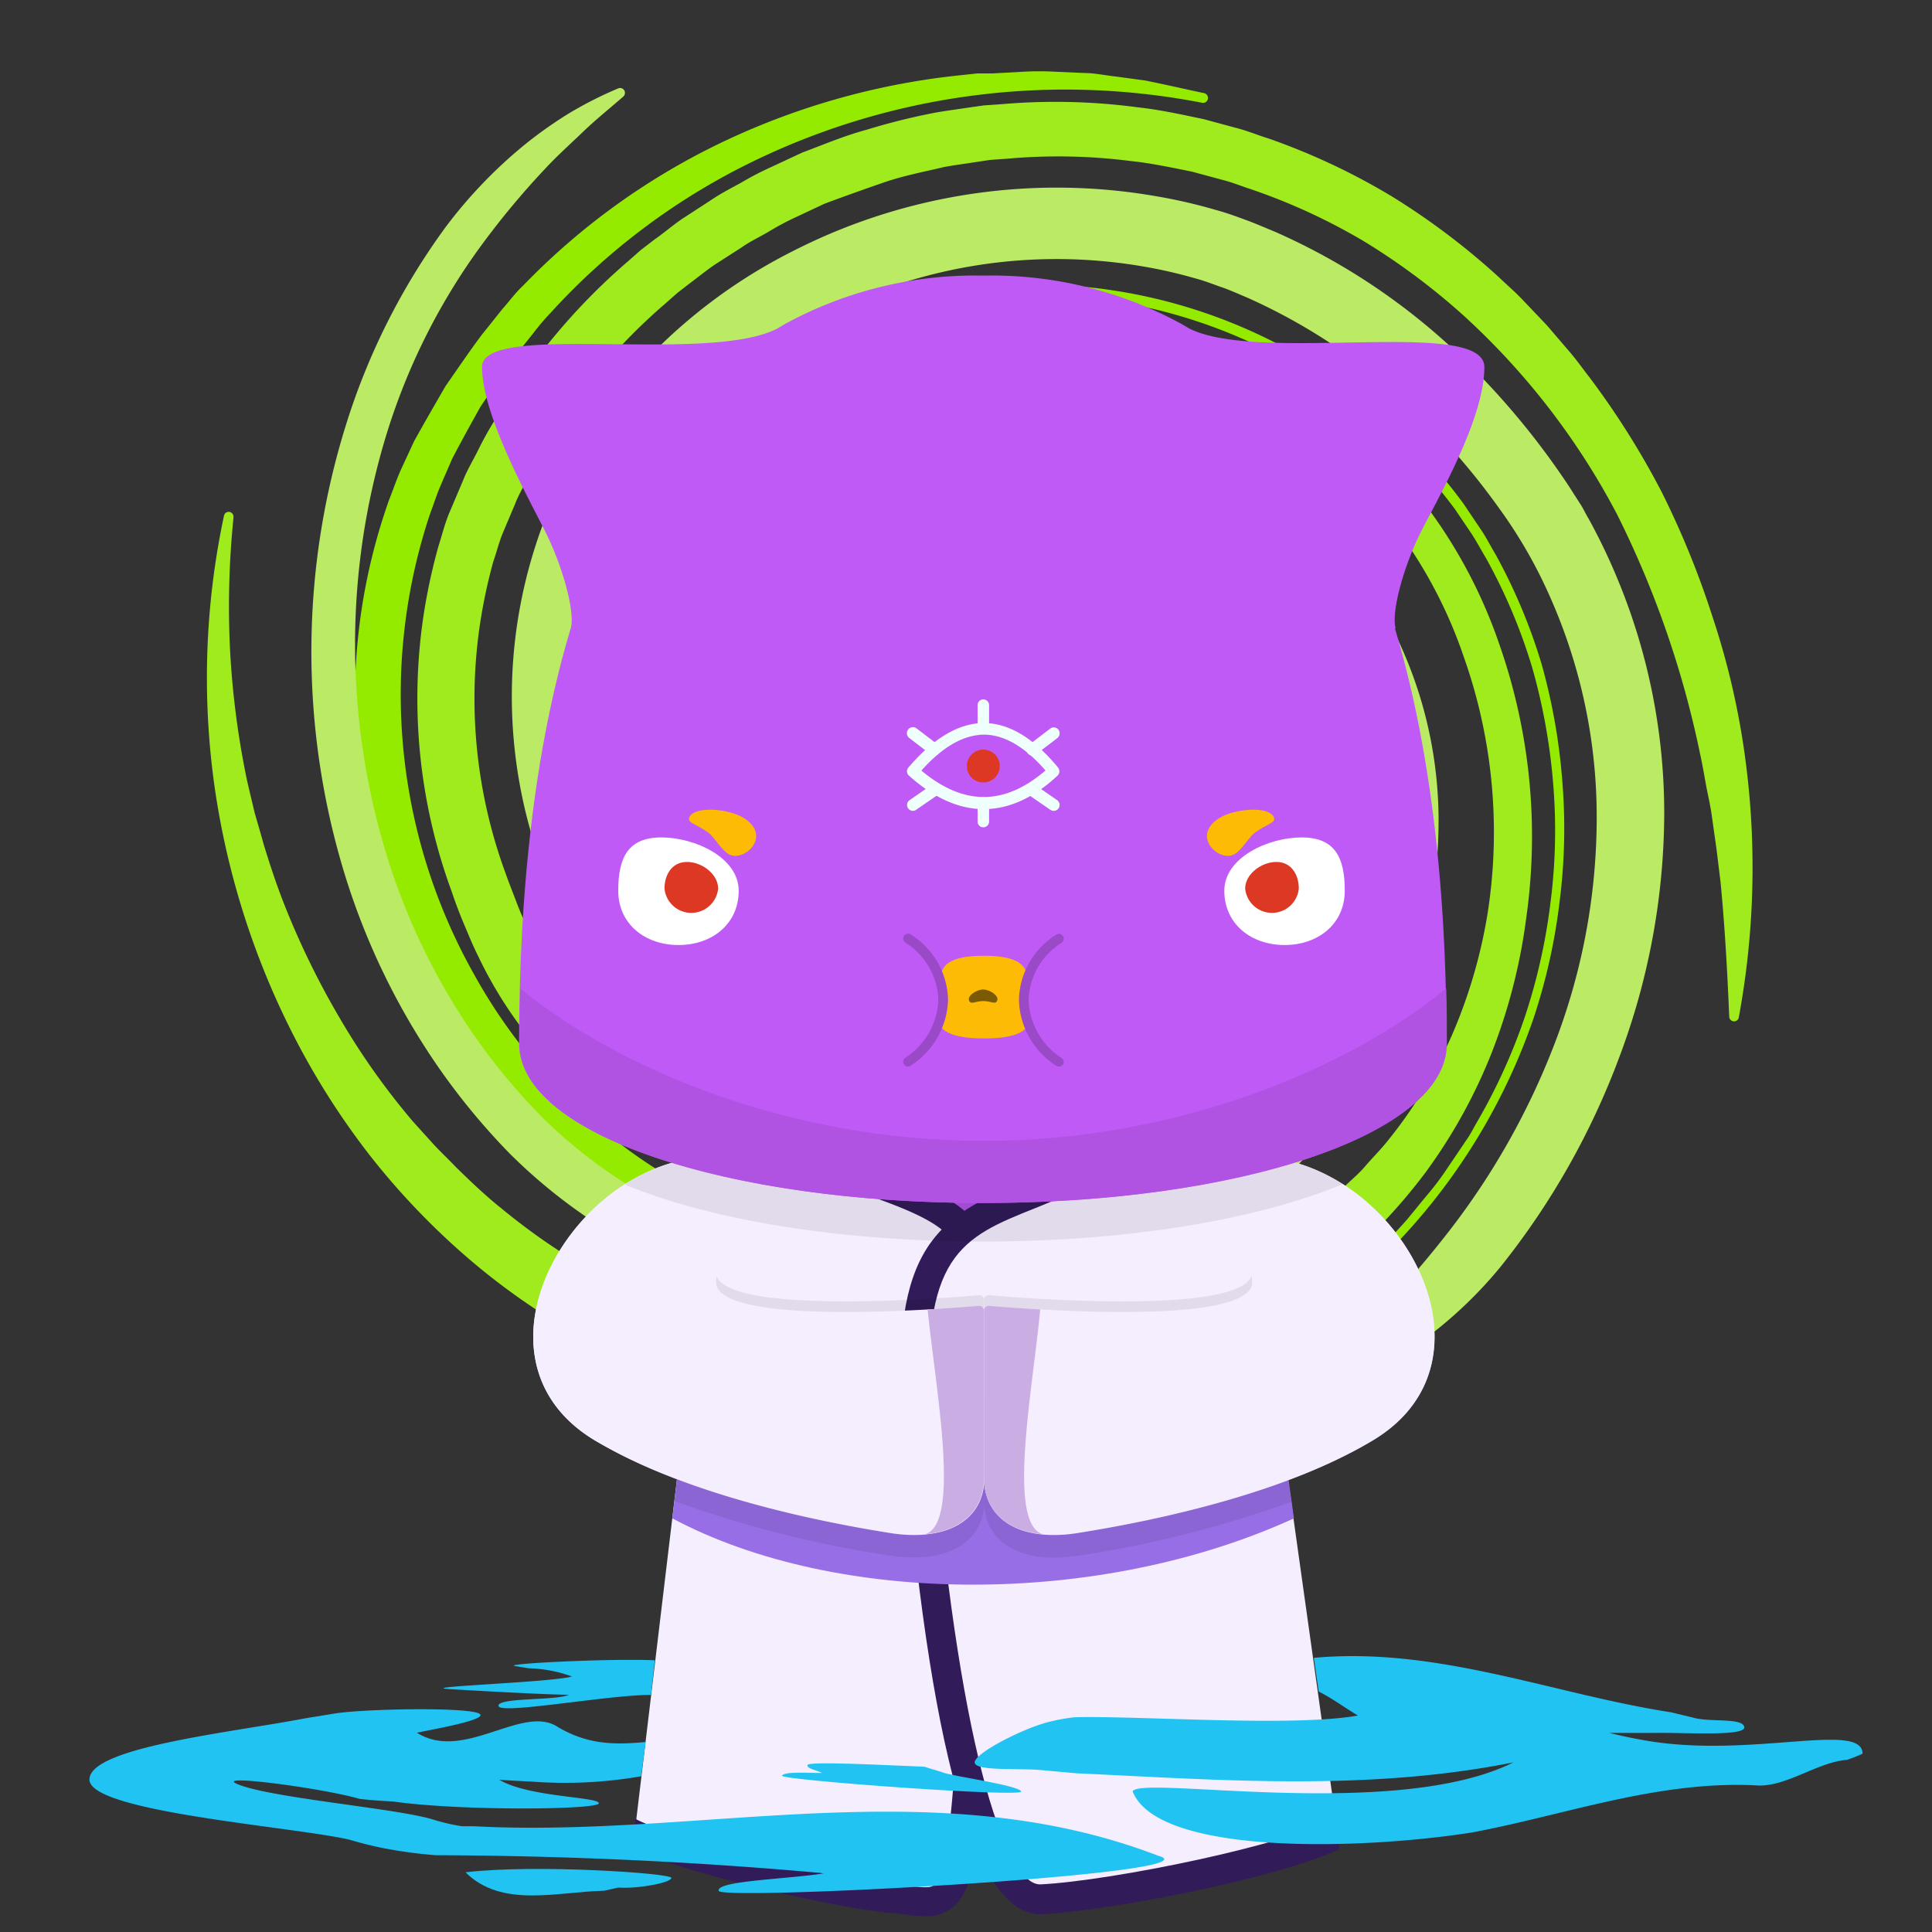 <svg xmlns="http://www.w3.org/2000/svg" xmlns:xlink="http://www.w3.org/1999/xlink" viewBox="0 0 200 200"><rect x="0" y="0" width="200" height="200" fill="#333333" stroke="none"/><defs><clipPath id="clip-path"><polygon points="104.92 124.53 94.08 133.56 99.5 184.39 104.92 193.64 95.79 201.57 65.47 199.11 47.62 170.81 53.78 157.09 67.06 124.53 85.83 113.43 104.92 124.53" fill="none"/></clipPath></defs><title>spacelord</title><g style="isolation:isolate"><g id="timelord"><path d="M78.77,148a71.41,71.41,0,0,0,47.61-6.72,66.91,66.91,0,0,0,19.25-15l1.94-2.37a29,29,0,0,0,1.88-2.42l1.72-2.54.85-1.26c.28-.43.51-.89.76-1.33a59.7,59.7,0,0,0,5.08-11.12,60.79,60.79,0,0,0,2.66-11.92,58.07,58.07,0,0,0,.26-12.22,62,62,0,0,0-2.17-12,57.06,57.06,0,0,0-4.74-11.25c-.52-.87-1-1.78-1.55-2.62l-1.71-2.53a58.54,58.54,0,0,0-3.9-4.7,54.83,54.83,0,0,0-9.23-8,53.87,53.87,0,0,0-22.54-8.88,47.13,47.13,0,0,0-24,2.62A45.28,45.28,0,0,0,71.53,48a40.12,40.12,0,0,0-5.87,10.6,41.14,41.14,0,0,0-2.44,11.87,38.42,38.42,0,0,0,1.28,12,34.16,34.16,0,0,0,5.25,10.86,35.48,35.48,0,0,0,8.64,8.43,30.63,30.63,0,0,0,11,4.89,25.41,25.41,0,0,0,12-.31,25.06,25.06,0,0,0,10.41-5.94A22.76,22.76,0,0,0,118,90.23a16.45,16.45,0,0,0-.78-11.74,11,11,0,0,0-9.57-6.1,8,8,0,0,0-2.91.53,5.9,5.9,0,0,0-2.41,1.6,3.52,3.52,0,0,0-.89,2.61,16.66,16.66,0,0,0,.66,3,5.45,5.45,0,0,1,0,3.2,4.77,4.77,0,0,1-2,2.5A8.26,8.26,0,0,1,94,86.85a13.52,13.52,0,0,1-9.34-7.73,16.72,16.72,0,0,1-.33-12.21,22.8,22.8,0,0,1,7-10.1,28.24,28.24,0,0,1,23.33-5.6c1,.17,2,.51,3,.78s1.94.69,2.87,1.15a29,29,0,0,1,5.32,3.12,36.87,36.87,0,0,1,8.56,8.84,40.8,40.8,0,0,1,3,5.39,49.59,49.59,0,0,1,2.15,5.83,39,39,0,0,1,1.47,12.37,45.5,45.5,0,0,1-27.6,40.58,52.65,52.65,0,0,1-12.78,3.7,53.54,53.54,0,0,1-13.45.21,49.5,49.5,0,0,1-13.07-3.42,55.42,55.42,0,0,1-11.79-6.48,61.55,61.55,0,0,1-17.64-20A67.55,67.55,0,0,1,39.5,91.07,66.14,66.14,0,0,1,37,78a61.53,61.53,0,0,1,3.27-26.23c.4-1,.76-2.08,1.21-3.1l1.39-3c1.07-1.93,2.17-3.83,3.27-5.73,1.26-1.79,2.47-3.61,3.79-5.35L52,32c.72-.81,1.36-1.7,2.16-2.44a71.37,71.37,0,0,1,20.94-15,75.24,75.24,0,0,1,24.5-6.79l1.57-.17,1.59,0L106,7.42a30.1,30.1,0,0,1,3.15,0l3.15.14c1,0,2.08.24,3.12.35l3.11.42c2,.4,4.08.88,6.11,1.31h0a.5.5,0,0,1-.2,1,74,74,0,0,0-47.79,6.72A69.23,69.23,0,0,0,57.13,32.24a26.28,26.28,0,0,0-2,2.35L53.2,37c-1.21,1.66-2.3,3.4-3.46,5.1-1,1.79-2,3.6-2.94,5.41l-1.22,2.82c-.4.95-.71,1.93-1.07,2.89a59.1,59.1,0,0,0,4.59,47.69,56.55,56.55,0,0,0,16.23,18.34,52.56,52.56,0,0,0,10.78,6A46.6,46.6,0,0,0,88,128.4c16.27,2.19,33.51-4.86,42.52-18s10.17-31.11,1.44-43.68a33.79,33.79,0,0,0-7.8-8.11,25.75,25.75,0,0,0-4.8-2.83c-.83-.42-1.71-.7-2.57-1s-1.75-.55-2.66-.7A25.33,25.33,0,0,0,93.2,59,20.8,20.8,0,0,0,87,67.78,14.15,14.15,0,0,0,87,78a11,11,0,0,0,7.43,6.44,6.07,6.07,0,0,0,2.31.11,5.41,5.41,0,0,0,2.09-.73A2.65,2.65,0,0,0,100,82.58a3.29,3.29,0,0,0-.05-1.94,18.63,18.63,0,0,1-.67-3.37,5.63,5.63,0,0,1,1.45-4.14A7.86,7.86,0,0,1,104,71a10.09,10.09,0,0,1,3.63-.62,12.92,12.92,0,0,1,11.24,7.3,16.1,16.1,0,0,1,1.57,6.52,20.32,20.32,0,0,1-.85,6.5,25.08,25.08,0,0,1-6.81,10.85A26.12,26.12,0,0,1,89.09,108a32,32,0,0,1-11.45-5.17,37.33,37.33,0,0,1-8.93-8.76A35.43,35.43,0,0,1,63.29,82.8,39.77,39.77,0,0,1,62,70.37a42.19,42.19,0,0,1,2.54-12.22,41.07,41.07,0,0,1,6.06-10.91,46.35,46.35,0,0,1,20-14.55,48.14,48.14,0,0,1,24.55-2.64,55,55,0,0,1,23,9.09,56.22,56.22,0,0,1,13.35,13l1.74,2.59c.59.85,1.05,1.78,1.59,2.68a58,58,0,0,1,4.79,11.45A62.67,62.67,0,0,1,161.74,81a59.87,59.87,0,0,1-.3,12.41,61.07,61.07,0,0,1-2.72,12.1,63.65,63.65,0,0,1-12.43,21.33,67.83,67.83,0,0,1-19.48,15.18,72.36,72.36,0,0,1-48.26,6.88.5.5,0,1,1,.21-1Z" fill="#95eb00"/><path d="M179,105.05c-.2-4.77-.46-9.33-.9-13.83l-.41-3.34-.47-3.32c-.14-1.1-.41-2.19-.61-3.28s-.38-2.17-.62-3.25a101,101,0,0,0-8.58-24.76,75,75,0,0,0-15.85-20.56A69.31,69.31,0,0,0,141.23,25a62.61,62.61,0,0,0-11.67-5.39c-1-.32-2-.74-3.06-1l-3.1-.84c-2.11-.42-4.21-.88-6.35-1.1a59.27,59.27,0,0,0-12.91-.23l-1.61.11-1.6.24c-1.06.17-2.14.3-3.2.5-2.1.5-4.22.9-6.27,1.61s-4.08,1.43-6.11,2.19l-2.94,1.38A29.08,29.08,0,0,0,79.54,24c-.93.55-1.92,1-2.81,1.64L74,27.39c-.9.61-1.73,1.3-2.61,1.95l-1.29,1-1.22,1.08A59,59,0,0,0,60,40.94l-1.92,2.65-1.72,2.78a30.64,30.64,0,0,0-1.59,2.86c-.47,1-1.07,1.92-1.44,2.92l-1.27,3c-.41,1-.65,2-1,3a56.15,56.15,0,0,0-1.36,6.38,52.4,52.4,0,0,0,2.61,25.8c.35,1,.78,2.07,1.17,3.1s.85,2.08,1.33,3A36.55,36.55,0,0,0,58.06,102a41.2,41.2,0,0,0,9,9.22,46.05,46.05,0,0,0,24.23,9,40.38,40.38,0,0,0,24.85-6.14,33.84,33.84,0,0,0,14.49-20.51,28.45,28.45,0,0,0,.68-6.29,28.92,28.92,0,0,0-.84-6.26,27.91,27.91,0,0,0-5.74-11.21,23.42,23.42,0,0,0-10.13-7.06,16.92,16.92,0,0,0-11.78,0,10.76,10.76,0,0,0-6.66,8.44A11.81,11.81,0,0,0,96.09,74a5.06,5.06,0,0,0,.72,2.13,2.38,2.38,0,0,0,.6.65,1.66,1.66,0,0,0,.53.27,3.37,3.37,0,0,0,.91,0c.42-.05.89-.14,1.48-.26a12,12,0,0,1,4.38-.32,8.6,8.6,0,0,1,4.37,2.2,11.17,11.17,0,0,1,3.7,8,12.86,12.86,0,0,1-3,8,18.3,18.3,0,0,1-6.37,4.93A26,26,0,0,1,96,101.76a21.86,21.86,0,0,1-7.81-.44A25,25,0,0,1,75.32,93.2a34,34,0,0,1-7-13.15,31.49,31.49,0,0,1-.64-14.92A36.51,36.51,0,0,1,73.6,51.58,42.25,42.25,0,0,1,84,41.24a44.87,44.87,0,0,1,13.17-6.33c1.17-.38,2.38-.57,3.57-.87s2.43-.37,3.64-.56,2.46-.15,3.68-.23,2.42.06,3.63.09A50.94,50.94,0,0,1,126,36.13a44.37,44.37,0,0,1,12.74,7,51.84,51.84,0,0,1,16.44,23.48A60.12,60.12,0,0,1,158,95a59,59,0,0,1-3.53,13.85,55.16,55.16,0,0,1-6.87,12.48,57.43,57.43,0,0,1-9.8,10.2,69.24,69.24,0,0,1-11.67,7.84,71.71,71.71,0,0,1-13,5.24A65.46,65.46,0,0,1,99.45,147a73.46,73.46,0,0,1-27.54-3.45,69.83,69.83,0,0,1-24.07-13.84,75.5,75.5,0,0,1-9.59-10.15,78.23,78.23,0,0,1-7.54-11.75,82.19,82.19,0,0,1-8.52-26.53,80.52,80.52,0,0,1,1-27.9.49.49,0,0,1,.59-.38.5.5,0,0,1,.39.54v.06a91.07,91.07,0,0,0-.35,13.79,89.52,89.52,0,0,0,1.76,13.44l.77,3.27c.31,1.08.63,2.15.92,3.22.65,2.13,1.34,4.24,2.16,6.31a83.83,83.83,0,0,0,5.79,11.85,74,74,0,0,0,7.54,10.63l2.17,2.4c.73.78,1.52,1.52,2.26,2.3,1.53,1.5,3.1,3,4.75,4.31a65.76,65.76,0,0,0,47,14.85,72.09,72.09,0,0,0,12.3-1.95,68.9,68.9,0,0,0,11.8-4.28l2.84-1.45c.93-.5,1.83-1.07,2.76-1.6,1.82-1.12,3.65-2.27,5.37-3.58l1.31-1,1.26-1c.83-.69,1.7-1.37,2.43-2.11s1.58-1.41,2.28-2.23,1.45-1.57,2.14-2.4a47.54,47.54,0,0,0,6.83-11.11A52.94,52.94,0,0,0,154,94.53,54.39,54.39,0,0,0,151.53,68a48,48,0,0,0-15.14-21.81,39.79,39.79,0,0,0-11.69-6.49,46.78,46.78,0,0,0-13.18-2.53A39.34,39.34,0,0,0,86.23,44.4C79,49.57,73.4,57.28,71.73,66a27.31,27.31,0,0,0,.69,12.94,29.93,29.93,0,0,0,6.2,11.42,20.65,20.65,0,0,0,10.62,6.61,18.73,18.73,0,0,0,12.2-1.52,13.43,13.43,0,0,0,4.67-3.67,8.14,8.14,0,0,0,1.86-5,6.43,6.43,0,0,0-2.14-4.47,3.93,3.93,0,0,0-1.88-1,7.65,7.65,0,0,0-2.6.31c-.55.12-1.21.26-1.93.36a8.26,8.26,0,0,1-2.51-.07,6.3,6.3,0,0,1-2.53-1.16,7.25,7.25,0,0,1-1.75-1.84,9.87,9.87,0,0,1-1.57-4.31,16,16,0,0,1,9.73-16.68,20,20,0,0,1,7.83-1.55,24.7,24.7,0,0,1,7.7,1.26,28.42,28.42,0,0,1,12.6,8.6,33.53,33.53,0,0,1,7,13.41,35.56,35.56,0,0,1,1,7.56,34.26,34.26,0,0,1-.78,7.57,39.44,39.44,0,0,1-16.83,24.1A46.17,46.17,0,0,1,90.91,126a56.27,56.27,0,0,1-7.32-1A59.84,59.84,0,0,1,76.51,123a56.31,56.31,0,0,1-6.71-3,52.34,52.34,0,0,1-6.22-4A46.92,46.92,0,0,1,53.26,105.4,43.46,43.46,0,0,1,49.51,99c-.56-1.11-1-2.21-1.47-3.32s-.9-2.24-1.28-3.38a58,58,0,0,1-2.91-28.62,60.93,60.93,0,0,1,1.52-7.07c.37-1.16.66-2.35,1.12-3.47l1.42-3.34c.44-1.14,1.07-2.15,1.6-3.23a34.4,34.4,0,0,1,1.75-3.14l1.89-3,2.1-2.9A64.65,64.65,0,0,1,65,27.06l1.34-1.18,1.42-1.09c1-.7,1.87-1.46,2.85-2.13l3-1.95c1-.68,2-1.19,3.08-1.78a31.36,31.36,0,0,1,3.15-1.64c1.07-.5,2.14-1,3.22-1.5,2.22-.83,4.4-1.76,6.69-2.37a67.63,67.63,0,0,1,6.87-1.72c1.16-.22,2.33-.36,3.49-.54l1.75-.25,1.77-.12a64.36,64.36,0,0,1,14.08.31c2.33.25,4.63.76,6.92,1.24l3.4.92c1.13.29,2.22.75,3.33,1.09A68.83,68.83,0,0,1,144,20.28a74.09,74.09,0,0,1,11.18,8.43c.84.81,1.73,1.56,2.53,2.42l2.41,2.53,2.28,2.66c.76.87,1.43,1.83,2.15,2.75A84.66,84.66,0,0,1,172,50.9a91.15,91.15,0,0,1,5.27,12.92,79.78,79.78,0,0,1,3.24,13.57,85,85,0,0,1-.5,27.87.49.49,0,0,1-1-.06Z" fill="#a0eb1d"/><path d="M134,144a105.54,105.54,0,0,0,16.15-16.74,76,76,0,0,0,11.14-20.17,65.25,65.25,0,0,0,4-22.52,56,56,0,0,0-4.59-22.23,49.57,49.57,0,0,0-5.61-9.86,70.39,70.39,0,0,0-7.41-8.75,60.51,60.51,0,0,0-18.61-12.94c-.87-.36-1.73-.76-2.61-1.06s-1.75-.66-2.65-.89a48.7,48.7,0,0,0-5.5-1.26,52.8,52.8,0,0,0-32.92,5,48.58,48.58,0,0,0-17,14.3,43.31,43.31,0,0,0-8,20.47C58.62,82,64.47,98,77.35,105.31a33.91,33.91,0,0,0,21,4.36,32.49,32.49,0,0,0,5.32-1,25.48,25.48,0,0,0,4.93-1.93,24.26,24.26,0,0,0,8-6.67A23,23,0,0,0,121,90.68a23.26,23.26,0,0,0,.48-5.2,22.91,22.91,0,0,0-.18-2.62,25,25,0,0,0-.45-2.53,6,6,0,0,0-.34-1.11c-.15-.41-.31-.8-.49-1.2a18.63,18.63,0,0,0-1.18-2.26A15.2,15.2,0,0,0,115.65,72a9.75,9.75,0,0,0-8.48-2.17l.37-.1a8.51,8.51,0,0,0-1.76.85,12.58,12.58,0,0,0-1.72,1.28,7.81,7.81,0,0,0-1.3,1.4,2.36,2.36,0,0,0-.22.39s0-.06,0-.23a1.62,1.62,0,0,0-.16-.75l.23.69a30.08,30.08,0,0,0,1.59,4.75A31.51,31.51,0,0,1,106.17,84a9.59,9.59,0,0,1-.1,4.11,8.06,8.06,0,0,1-2.34,3.82,15.62,15.62,0,0,1-6.18,3.18,1.05,1.05,0,0,1-.24.06l-.06,0a16.83,16.83,0,0,1-7.06-.09,15.29,15.29,0,0,1-6.38-3.31,21.83,21.83,0,0,1-4.3-5.15A36.43,36.43,0,0,1,76.7,81a2.14,2.14,0,0,1-.09-.27,28.39,28.39,0,0,1-.88-12.44,27.69,27.69,0,0,1,4.69-11.58,30.81,30.81,0,0,1,9-8.49,39.2,39.2,0,0,1,11.23-4.61,37.33,37.33,0,0,1,23.87,2.33,38.91,38.91,0,0,1,10.11,6.67A42.55,42.55,0,0,1,138.8,57a43.41,43.41,0,0,1,3.54,4.86,43.91,43.91,0,0,1,6.58,22.85,51,51,0,0,1-20.53,41.1,54.49,54.49,0,0,1-21.5,9.49,61.14,61.14,0,0,1-45-8.53,55.81,55.81,0,0,1-9.15-7.38,69.75,69.75,0,0,1-7.42-9,72.56,72.56,0,0,1-9.93-20.87A78.72,78.72,0,0,1,35.81,44,69.67,69.67,0,0,1,46.19,23.43a48.92,48.92,0,0,1,8-8.35,44,44,0,0,1,4.7-3.34A40.17,40.17,0,0,1,64,9.15h0a.5.5,0,0,1,.66.28.51.51,0,0,1-.14.57c-1.41,1.23-2.85,2.38-4.17,3.65s-2.69,2.49-3.93,3.83a84.89,84.89,0,0,0-6.92,8.37,65.85,65.85,0,0,0-9.58,19.41,74.3,74.3,0,0,0,0,42.91,67.73,67.73,0,0,0,9.44,19.41,64.48,64.48,0,0,0,6.94,8.25,51.16,51.16,0,0,0,8.37,6.63,55.92,55.92,0,0,0,41.16,7.45A49,49,0,0,0,125,121.23a43.37,43.37,0,0,0,7.61-7.28,46,46,0,0,0,5.74-8.86,44.61,44.61,0,0,0,4.72-20.36,38,38,0,0,0-5.75-19.79,36.89,36.89,0,0,0-3.07-4.19,34.68,34.68,0,0,0-3.6-3.76,32.9,32.9,0,0,0-8.58-5.63,31.3,31.3,0,0,0-20-1.9,32.92,32.92,0,0,0-9.43,3.9,24.63,24.63,0,0,0-7.2,6.81,21.66,21.66,0,0,0-3.64,9A22.25,22.25,0,0,0,82.51,79l-.09-.27c1.33,3.31,3.09,6.42,5.41,8.4a9.25,9.25,0,0,0,3.81,2,10.65,10.65,0,0,0,4.43,0l-.29.07a10,10,0,0,0,3.7-1.79,1.8,1.8,0,0,0,.56-.86,3.5,3.5,0,0,0,0-1.41,27.68,27.68,0,0,0-1.61-4.66,35.18,35.18,0,0,1-1.94-5.8l.23.69a4.91,4.91,0,0,1-.42-2.07,5.66,5.66,0,0,1,.28-1.57,8.45,8.45,0,0,1,1-2,14.7,14.7,0,0,1,2.32-2.58,19.6,19.6,0,0,1,2.6-1.92,14.23,14.23,0,0,1,3.11-1.48,1.81,1.81,0,0,1,.31-.09H106a16,16,0,0,1,13.8,3.52,21.36,21.36,0,0,1,4.51,5.3,25.27,25.27,0,0,1,1.58,3c.24.52.45,1,.65,1.56a12.18,12.18,0,0,1,.54,1.75,31.7,31.7,0,0,1,.86,6.64,29.68,29.68,0,0,1-6.13,18.74,30.94,30.94,0,0,1-10.2,8.52,32.2,32.2,0,0,1-6.18,2.45,32.84,32.84,0,0,1-3.23.75c-1.08.2-2.11.34-3.18.46a40.25,40.25,0,0,1-35.19-13.43c-.72-.83-1.39-1.63-2.08-2.54a27.52,27.52,0,0,1-1.87-2.82,47.21,47.21,0,0,1-2.93-5.76A50.92,50.92,0,0,1,62.5,42.46,55.34,55.34,0,0,1,82.07,26,60,60,0,0,1,119.6,20.3a54.39,54.39,0,0,1,6.32,1.45c1.07.29,2.1.67,3.13,1.05s2,.81,3,1.22a66.34,66.34,0,0,1,20.85,14.54A79.79,79.79,0,0,1,161,48.27c.6.86,1.2,1.71,1.78,2.64l.88,1.37c.29.46.53,1,.8,1.43a62.32,62.32,0,0,1,2.82,5.83,63.25,63.25,0,0,1,5,25,72.24,72.24,0,0,1-4.64,24.87,78.55,78.55,0,0,1-12.37,21.81,44.32,44.32,0,0,1-9.24,8.43,35.69,35.69,0,0,1-5.46,3.09,28.48,28.48,0,0,1-6,2l-.15,0a.48.48,0,0,1-.58-.37A.49.49,0,0,1,134,144Z" fill="#bbeb65"/><path d="M128.66,119.81l-.61-4.31H74.57l-.5,4.26c-14.5-.17-26.83,20.74-12.49,29.35a53.74,53.74,0,0,0,8.5,4l-4.27,35.73a1.24,1.24,0,0,0,0,.66h.59s12.89,5.52,32.7,6.09c1.08,0,.63-4.85,1.76-4.85.66,0,2.86,4.89,3.51,4.88,20.54-.35,33.37-6.12,33.37-6.12h.6a1.2,1.2,0,0,0,0-.65l-5-35.65a54.13,54.13,0,0,0,8.74-4.11C156.8,140.31,143.56,118.64,128.66,119.81Z" fill="#f4eeff"/><polygon points="90.8 122.01 107.8 122.84 99.3 126.91 90.8 122.01" fill="#b053e3"/><path d="M138.33,188.14h0c-4.68,2.78-23.21,6.56-30.61,6.93h-.06c-3.69,0-8.57-14.81-11.21-48-1.37-17.15,3.18-19,10.71-22,1.52-.62,3.1-1.26,4.77-2.08l-1.32-2.69c-1.57.77-3.1,1.39-4.58,2-8.75,3.55-14,6.65-12.57,25.06,2.68,33.71,7.46,50.8,14.21,50.8h.2c6.59-.32,24-3.59,30.78-6.73Z" fill="#311b59"/><g clip-path="url(#clip-path)"><path d="M102.18,178.86c.35-6,.31-13.81.27-23.73,0-3.79,0-7.89,0-12.35,0-2.44.11-4.49.21-6.29.5-9.1,0-11.68-14-16.34l-1,2.85c12.42,4.13,12.35,5.35,11.91,13.33-.1,1.84-.21,3.93-.21,6.45,0,4.46,0,8.57,0,12.36,0,9.87.08,17.67-.26,23.55-.43,7.34-1,15.27-2.44,16.47-.36.3-1.13.23-2.47.07-.45-.06-.94-.11-1.47-.16-8.16-.68-24.27-5.26-26.93-6.78l-.41,3.06c5.9,2.69,21.32,6.23,27.09,6.71.49,0,.94.1,1.37.15a16.7,16.7,0,0,0,1.95.16,4.12,4.12,0,0,0,2.8-.91C100.7,195.77,101.42,191.94,102.18,178.86Z" fill="#311b59"/></g><path d="M65.14,149.39l1.26,2.2c1.2.54,2.43,1.06,3.68,1.54l-.48,4.05h0c17,9.07,44.16,9.23,64.35,0l-.56-4c1.07-.4,2.11-.83,3.14-1.28l2.34-4.79-24.16-4.05Z" fill="#986ee6"/><g opacity="0.08" style="mix-blend-mode:multiply"><path d="M102.39,135.79c3.86.34,27.63,2.2,27.24-2.57v-1.71c.39,4.77-23.38,2.91-27.24,2.57a.49.49,0,0,0-.53.49v1.71A.49.49,0,0,1,102.39,135.79Z"/><path d="M101.33,134.08c-3.87.34-27.63,2.2-27.25-2.57v1.71c-.38,4.77,23.38,2.91,27.25,2.57a.49.49,0,0,1,.53.49v-1.71A.49.49,0,0,0,101.33,134.08Z"/><path d="M133.39,153.22a116.64,116.64,0,0,1-21.59,5.44c-5.85,1-9.94-1.11-9.94-5.74v2.36c0,4.63,4.09,6.69,9.94,5.74a115.43,115.43,0,0,0,21.9-5.56l-.31-2.24Z"/><path d="M91.91,158.66a116.31,116.31,0,0,1-21.83-5.53l-.27,2.25A115,115,0,0,0,91.91,161c5.85.95,10-1.11,10-5.74v-2.36C101.86,157.55,97.76,159.61,91.91,158.66Z"/></g><path d="M75.3,119.82c-15-1.43-28.47,20.44-13.72,29.29,8.85,5.3,21.56,8.14,30.33,9.55,5.85,1,10-1.11,10-5.74V135.67a.49.49,0,0,0-.53-.49c-3.87.33-27.63,2.2-27.25-2.58" fill="#f4eeff"/><path d="M101.33,135.18a.49.49,0,0,1,.53.49v17.25c0,3.53-2.39,5.56-6.12,5.91,3.82-1.07,1.05-15.4.29-23.28C98.49,135.41,100.44,135.25,101.33,135.18Z" fill="#caaee3"/><path d="M128.42,119.82c15-1.43,28.46,20.44,13.71,29.29-8.84,5.3-21.56,8.14-30.33,9.55-5.85,1-9.94-1.11-9.94-5.74V135.67a.48.48,0,0,1,.53-.49c3.86.33,27.63,2.2,27.24-2.58" fill="#f4eeff"/><path d="M102.39,135.18a.48.48,0,0,0-.53.49v17.25c0,3.53,2.38,5.56,6.12,5.91-3.83-1.07-1-15.4-.3-23.28C105.22,135.41,103.28,135.25,102.39,135.18Z" fill="#caaee3"/><path d="M101.79,128.52c15,0,28.4-2.27,37.21-5.94a16.86,16.86,0,0,0-10.34-2.77l-.61-4.31H74.57l-.5,4.26a17.17,17.17,0,0,0-9.4,2.86C73.47,126.27,86.83,128.52,101.79,128.52Z" opacity="0.08"/><path d="M144.48,65.06c-.49-1.69.84-6.45,2.58-9.93s6.6-11.75,6.6-17.13c0-5.19-23.31-.32-30.56-4l-.71-.42h0a41,41,0,0,0-20.6-5.05,41.08,41.08,0,0,0-20.62,5.06h0a5.3,5.3,0,0,1-.47.28l-.19.12c-7.2,3.77-30.61-.75-30.61,4,0,5,4.86,13.66,6.59,17.13s3.08,8.24,2.59,9.93l0,0c-4.51,15-5.34,31.52-5.34,43,0,9.39,21.49,16.48,48,16.48s48-7.09,48-16.48c0-11.51-.83-28-5.34-43Z" fill="#bf5af6"/><path d="M101.79,118.1c-20.1,0-37.79-7.48-47.94-15.78-.05,2-.07,3.94-.07,5.74,0,9.39,21.5,16.48,48,16.48s48-7.09,48-16.48c0-1.8,0-3.72-.07-5.74C139.58,110.62,121.9,118.1,101.79,118.1Z" fill="#b053e3"/><g id="orig"><path d="M101.86,107.5c-7.5,0-3.8-4-3.8-4-.77-1.88-1.94-4.56,3.79-4.56s4.57,2.68,3.8,4.56C105.65,103.55,109.36,107.5,101.86,107.5Z" fill="#fdbb05"/><path d="M101.78,103.63c-.83,0-1.3.43-1.47-.08s.83-1.12,1.47-1.12,1.63.62,1.46,1.12S102.62,103.63,101.78,103.63Z" fill="#7a5a02"/><path d="M139.21,92.21c0,3.44-2.77,5.62-6.23,5.62s-6.24-2.18-6.24-5.62,4.54-5.52,8-5.52S139.21,88.76,139.21,92.21Z" fill="#fff"/><path d="M64,92.21c0,3.44,2.77,5.62,6.24,5.62s6.23-2.18,6.23-5.62-4.54-5.52-8-5.52S64,88.76,64,92.21Z" fill="#fff"/><path d="M134.45,92a2.79,2.79,0,0,1-5.55,0c0-1.53,1.7-2.77,3.23-2.77S134.45,90.51,134.45,92Z" fill="#dc3824"/><path d="M68.79,92a2.79,2.79,0,0,0,5.55,0c0-1.53-1.69-2.77-3.22-2.77S68.79,90.51,68.79,92Z" fill="#dc3824"/><path d="M77,84.68c2.93,1.84.13,4.47-1.41,3.82-.87-.37-1.57-1.79-2.25-2.29-1.27-.93-2.17-1-2-1.56C71.82,83.37,75.49,83.72,77,84.68Z" fill="#fdbb05"/><path d="M126.23,84.68c-2.94,1.84-.14,4.47,1.4,3.82.88-.37,1.58-1.79,2.26-2.29,1.26-.93,2.17-1,2-1.56C131.43,83.37,127.76,83.72,126.23,84.68Z" fill="#fdbb05"/><path d="M94,110.41a.49.49,0,0,1-.43-.24.5.5,0,0,1,.17-.68,7.51,7.51,0,0,0,3.4-6,7.3,7.3,0,0,0-3.39-5.9.51.51,0,0,1-.18-.69.5.5,0,0,1,.68-.18,8.17,8.17,0,0,1,3.89,6.77,8.37,8.37,0,0,1-3.88,6.83A.48.48,0,0,1,94,110.41Z" fill="#9a49c7"/><path d="M109.62,110.41a.48.48,0,0,1-.26-.07,8.35,8.35,0,0,1-3.88-6.83,8.17,8.17,0,0,1,3.89-6.77.5.5,0,0,1,.68.18.51.51,0,0,1-.18.69,7.28,7.28,0,0,0-3.39,5.9,7.45,7.45,0,0,0,3.39,6,.51.51,0,0,1,.18.69A.5.5,0,0,1,109.62,110.41Z" fill="#9a49c7"/><path d="M101.84,83.76q-3.87,0-7.74-3.46a.6.6,0,0,1-.06-.85c2.56-3,5.19-4.6,7.8-4.6h0c2.6,0,5.19,1.56,7.69,4.61a.62.62,0,0,1-.06.84C107,82.61,104.41,83.76,101.84,83.76Zm-6.47-4c4.37,3.66,8.59,3.66,12.86,0-2.13-2.45-4.27-3.7-6.36-3.71h0C99.73,76.07,97.56,77.32,95.37,79.78Z" fill="#eefffc"/><circle cx="101.79" cy="79.3" r="1.2" fill="#dc3824"/><path d="M101.79,81a1.7,1.7,0,1,1,1.7-1.7A1.7,1.7,0,0,1,101.79,81Zm0-2.4a.7.7,0,1,0,.7.7A.7.7,0,0,0,101.79,78.6Z" fill="#dc3824"/><path d="M96.71,78.22a.58.58,0,0,1-.37-.13L94.13,76.4a.61.61,0,1,1,.75-1l2.21,1.69a.61.61,0,0,1,.11.86A.6.6,0,0,1,96.71,78.22Z" fill="#eefffc"/><path d="M106.87,78.22a.6.6,0,0,1-.48-.24.61.61,0,0,1,.11-.86l2.21-1.69a.61.61,0,0,1,.86.11.63.63,0,0,1-.11.86l-2.21,1.69A.62.62,0,0,1,106.87,78.22Z" fill="#eefffc"/><path d="M101.79,75.69a.59.59,0,0,1-.59-.6V73a.59.59,0,0,1,.59-.6.6.6,0,0,1,.6.6v2.12A.6.6,0,0,1,101.79,75.69Z" fill="#eefffc"/><path d="M94.5,83.94a.61.61,0,0,1-.34-1.11l2.21-1.53a.61.61,0,0,1,.69,1l-2.21,1.52A.56.56,0,0,1,94.5,83.94Z" fill="#eefffc"/><path d="M109.08,83.94a.58.58,0,0,1-.35-.11l-2.21-1.52a.62.62,0,0,1-.15-.85.61.61,0,0,1,.85-.16l2.21,1.53a.61.61,0,0,1-.35,1.11Z" fill="#eefffc"/><path d="M101.79,85.64a.58.58,0,0,1-.59-.59V83.14a.59.59,0,0,1,.59-.6.6.6,0,0,1,.6.6v1.91A.59.59,0,0,1,101.79,85.64Z" fill="#eefffc"/></g><path d="M95.7,182.89c-4.25-.17-12.08-.59-12.12-.17s1.12.55,1.5.82c-1.5,0-3.92-.17-4.13.28s25,2.28,24.76,1.63-7.5-1.63-8.2-2C96.51,183.16,95.7,182.89,95.7,182.89Z" fill="#21c3f2"/><path d="M62.53,195.73c-4.84.1-10.59,1.83-14.34-1.91,7.2-.86,21.31.09,21.31.58s-3.46,1.15-5.5,1Z" fill="#21c3f2"/><path d="M49.05,189.05H47.81a20,20,0,0,1-2.81-.64c-3.4-1.14-16-2.18-20-3.56s8.19.2,12.23,1.37c1.15.13,2.3.21,3.46.27,7,1,21.37.86,21.3.18s-7.27-.61-10.31-2.43c1.14.08,2.26.14,3.36.19a46,46,0,0,0,11.33-.55l.47-3.55c-3.21.31-6,.28-9.09-1.55-3.64-2.42-9.7,3.64-14.56.61-.6,0,7.71-1.3,6.41-2s-12.08-.49-15,0l-3,.49c-7.78,1.49-22.34,3-22.34,6.34s20.87,4.85,26.86,6.21c.92.27,1.83.51,2.76.72s1.86.37,2.8.51c1.13.17,2.27.3,3.41.39,13.54.05,26.88.66,40.23,1.87-3.64.61-11.21.76-10.92,1.82s52.46-1.76,45.48-3.64C96.69,183.2,72.53,190.31,49.05,189.05Z" fill="#21c3f2"/><path d="M170.25,180.16c-1.22-.21-2.43-.47-3.65-.77H169l2.31,0c3.06-.05,9.37.38,9.26-.59s-3.3-.54-5-.92l-2.56-.62c-12.17-1.87-24.16-6.82-37-5.64l.5,3.48c1.57.82,2.57,1.6,4.06,2.49-6.67,1.21-22.69,0-29.36.18a20.69,20.69,0,0,0-2.7.5c-2.67.68-7.61,3.22-7.61,4.17s4.66.57,7,.81l3.54.32c14.91.69,30.07,1.9,45.23-1.13-12.13,6.07-38.56,1.32-39.42,3,2.6,6.67,23.65,6.07,35.17,4.25,9.71-1.82,19.41-5.46,29.72-4.85,3,0,6.06-2.43,9.07-2.66a16.81,16.81,0,0,0,1.6-.64C192.79,178.14,181.16,182.09,170.25,180.16Z" fill="#21c3f2"/><path d="M67.79,171.87c-5-.2-15.91.37-14.48.6l1.42.23a14.11,14.11,0,0,1,4.48.85c-2.21.63-16.59,1.07-12.6,1.31s10.39.58,12.29.58c-1.27.63-7.49.26-7.29,1.17s11.55-1.19,15.78-1.15Z" fill="#21c3f2"/></g></g></svg>